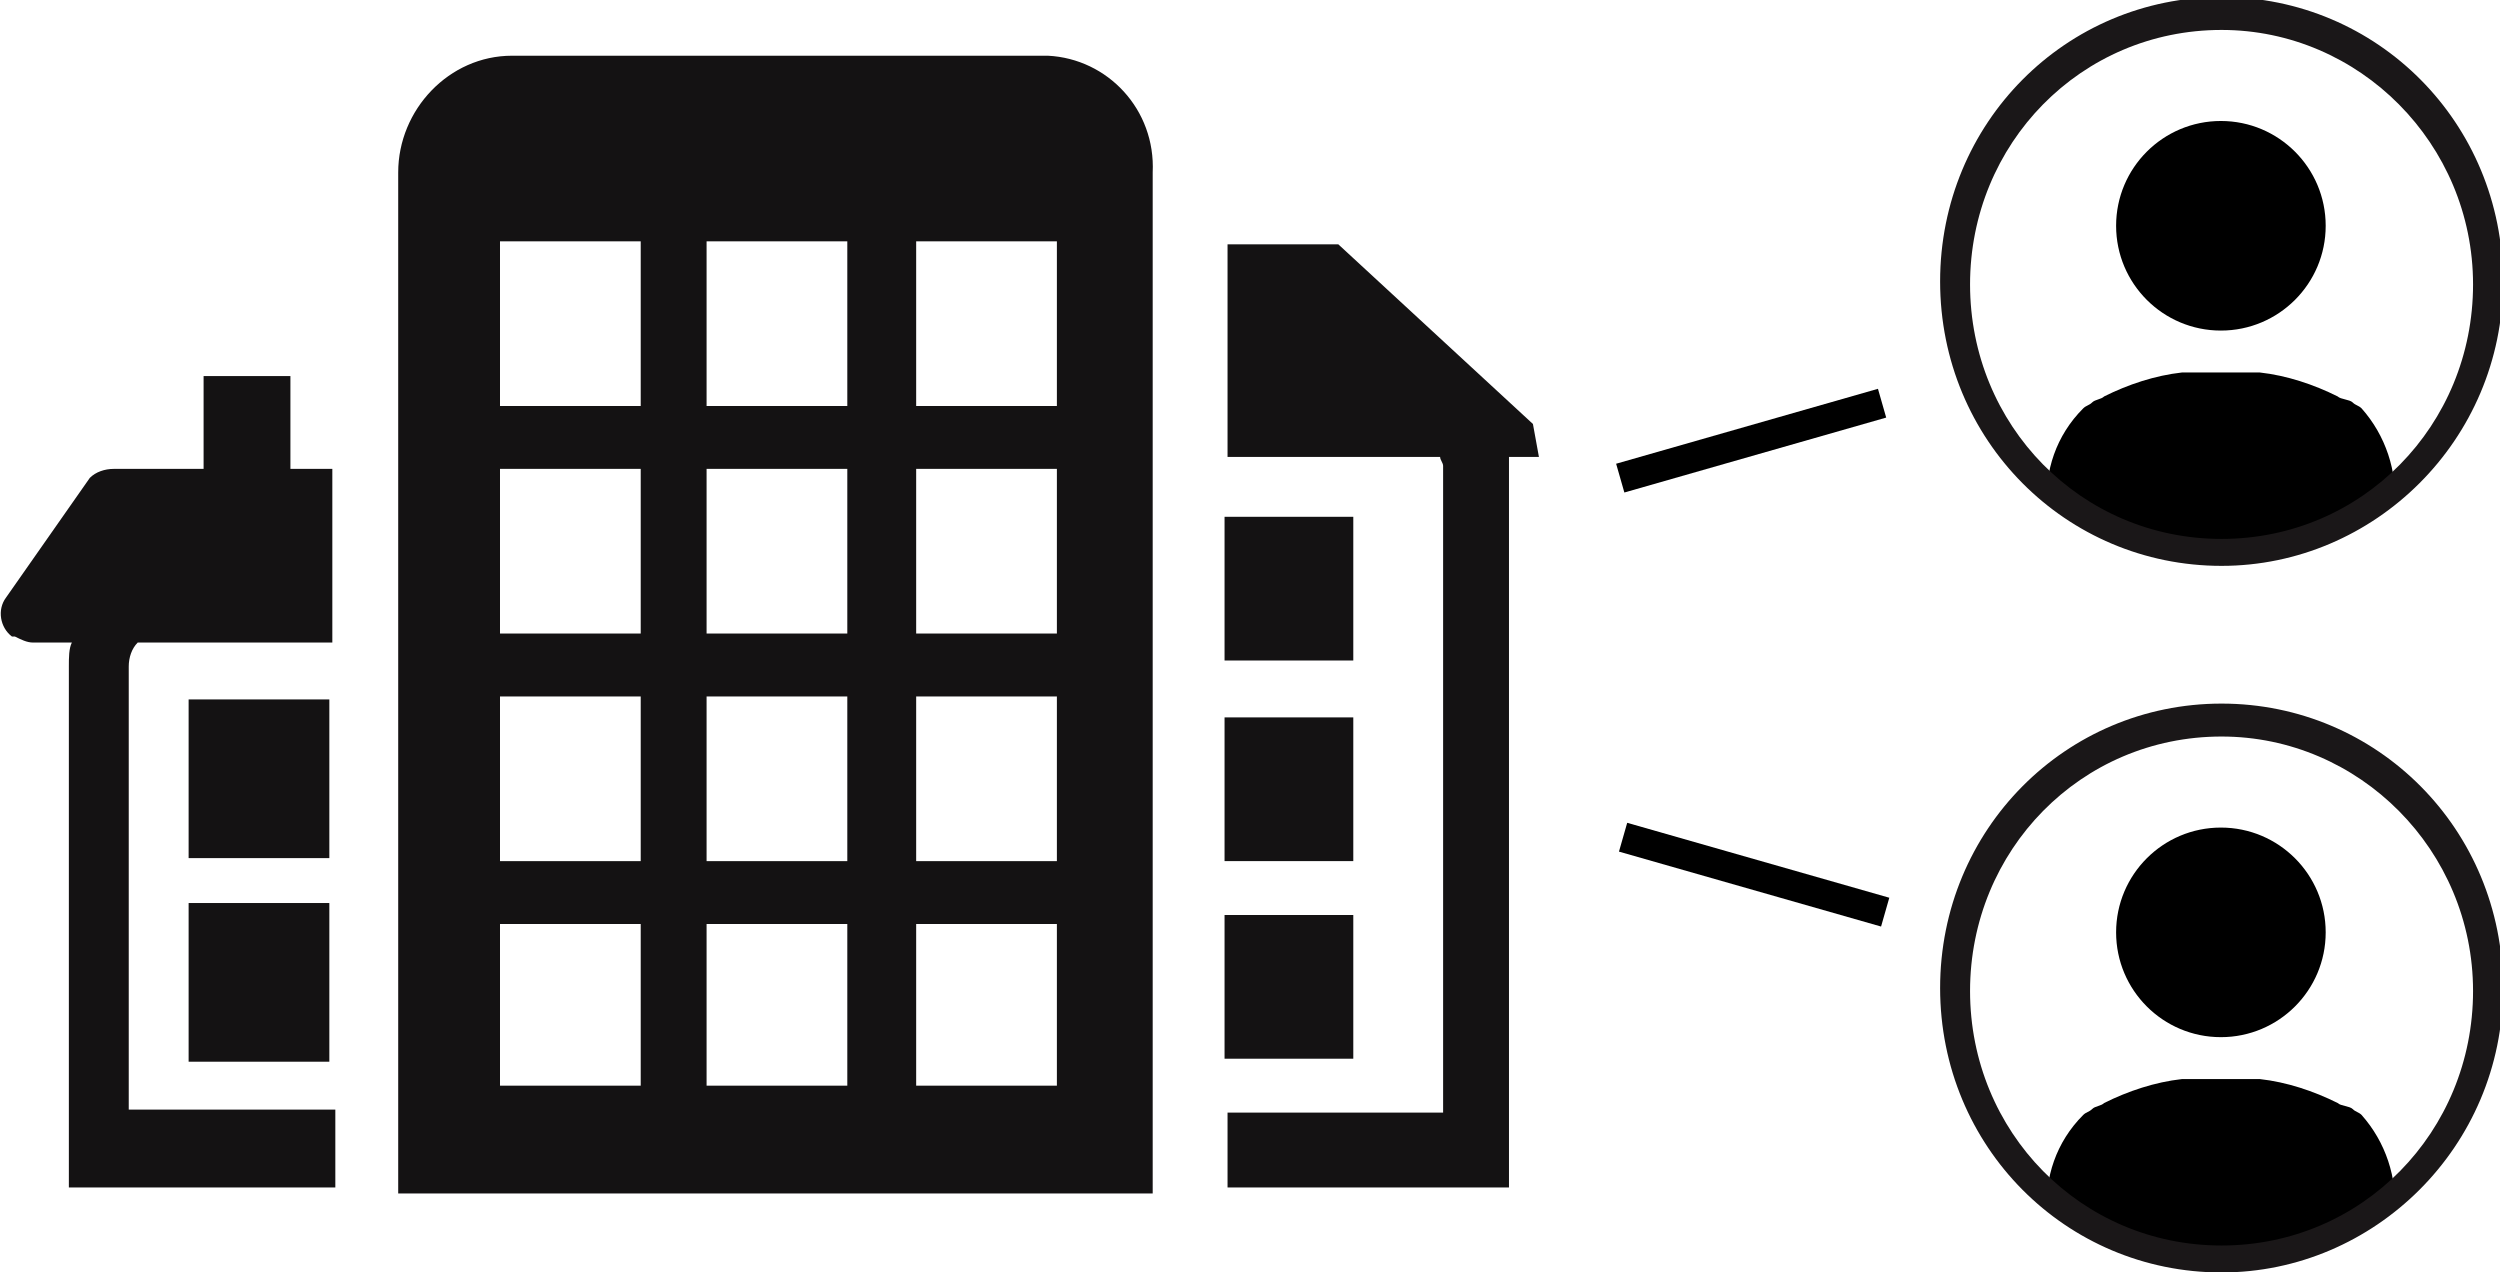 <?xml version="1.0" encoding="utf-8"?>
<!-- Generator: Adobe Illustrator 24.0.0, SVG Export Plug-In . SVG Version: 6.00 Build 0)  -->
<svg version="1.1" id="Layer_1" xmlns="http://www.w3.org/2000/svg" xmlns:xlink="http://www.w3.org/1999/xlink" x="0px" y="0px"
	 viewBox="0 0 83.5 42.5" style="enable-background:new 0 0 83.5 42.5;" xml:space="preserve">
<style type="text/css">
	.st0{fill:#141213;}
	.st1{clip-path:url(#SVGID_2_);}
	.st2{fill:#1A1718;}
	.st3{clip-path:url(#SVGID_4_);}
</style>
<g id="Group_149" transform="translate(6.274 1)">
	<g id="Group_23_1_" transform="translate(-6.274 0.861)">
		<g id="Group_22_1_" transform="translate(0 0)">
			<g id="Group_75_1_">
				<g id="Group_21_1_">
					<g id="Group_2601_1_">
						<rect id="Rectangle_948_1_" x="6.3" y="28.3" class="st0" width="4.7" height="5.3"/>
						<rect id="Rectangle_949_1_" x="6.3" y="21.5" class="st0" width="4.7" height="5.3"/>
						<path id="Path_34_1_" class="st0" d="M34.7,0H17.1c-2.1,0-3.8,1.8-3.8,3.9l0,0V38h25.2V3.9C38.6,1.8,37,0.1,35,0
							C34.9,0,34.8,0,34.7,0z M21.4,34.4h-4.7V29h4.7V34.4z M21.4,26.9h-4.7v-5.5h4.7V26.9z M21.4,19.3h-4.7v-5.5h4.7V19.3z
							 M21.4,11.7h-4.7V6.2h4.7V11.7z M28.3,34.4h-4.7V29h4.7L28.3,34.4z M28.3,26.9h-4.7v-5.5h4.7L28.3,26.9z M28.3,19.3h-4.7v-5.5
							h4.7L28.3,19.3z M28.3,11.7h-4.7V6.2h4.7L28.3,11.7z M35.3,34.4h-4.7V29h4.7V34.4z M35.3,26.9h-4.7v-5.5h4.7V26.9z M35.3,19.3
							h-4.7v-5.5h4.7V19.3z M35.3,11.7h-4.7V6.2h4.7V11.7z"/>
						<rect id="Rectangle_963_1_" x="40.9" y="15.4" class="st0" width="4.3" height="4.8"/>
						<rect id="Rectangle_964_1_" x="40.9" y="22.1" class="st0" width="4.3" height="4.8"/>
						<rect id="Rectangle_965_1_" x="40.9" y="28.7" class="st0" width="4.3" height="4.8"/>
						<path id="Path_2433_1_" class="st0" d="M51.2,12.3l-6.5-6H41v7.1h7.1c0,0.1,0.1,0.2,0.1,0.3v21.6H41v2.5h9.4V13.4h1L51.2,12.3
							z"/>
						<path id="Path_2434_1_" class="st0" d="M9.7,13.8v-3.1H6.8v3.1h-3c-0.3,0-0.6,0.1-0.8,0.3l-2.8,4c-0.3,0.4-0.2,1,0.2,1.3
							c0,0,0,0,0.1,0c0.2,0.1,0.4,0.2,0.6,0.2h1.3c-0.1,0.2-0.1,0.5-0.1,0.8v17.4h8.9v-2.6H4.3V20.4c0-0.3,0.1-0.6,0.3-0.8h6.5v-5.8
							H9.7z"/>
					</g>
				</g>
			</g>
		</g>
	</g>
	<g id="Group_105_2_" transform="translate(59.026 23.1)">
		<g id="Group_147">
			<g>
				<defs>
					<ellipse id="SVGID_1_" cx="8.9" cy="9" rx="8.9" ry="9"/>
				</defs>
				<clipPath id="SVGID_2_">
					<use xlink:href="#SVGID_1_"  style="overflow:visible;"/>
				</clipPath>
				<g id="Group_104_2_" class="st1">
					<g id="Group_103_2_" transform="translate(3.078 3.541)">
						<circle id="Ellipse_31_2_" cx="5.8" cy="3.5" r="3.5"/>
						<path id="Path_52_2_" d="M11.6,12.9c0.1-1.2-0.3-2.4-1.1-3.3c-0.1-0.1-0.2-0.1-0.3-0.2S9.8,9.3,9.7,9.2C8.9,8.8,8,8.5,7.1,8.4
							H4.5C3.6,8.5,2.7,8.8,1.9,9.2C1.8,9.3,1.6,9.3,1.5,9.4S1.3,9.5,1.2,9.6c-0.9,0.9-1.3,2.1-1.2,3.3v1.7L11.6,15v-1.6
							C11.6,13.2,11.6,13,11.6,12.9z"/>
					</g>
				</g>
			</g>
			<path class="st2" d="M8.9,18.4c-5.2,0-9.4-4.2-9.4-9.5s4.2-9.5,9.4-9.5c5.2,0,9.4,4.2,9.4,9.5S14,18.4,8.9,18.4z M8.9,0.5
				C4.2,0.5,0.5,4.3,0.5,9s3.7,8.5,8.4,8.5s8.4-3.8,8.4-8.5S13.5,0.5,8.9,0.5z"/>
		</g>
	</g>
	<g id="Group_105_1_" transform="translate(59.026 -0.5)">
		<g id="Group_148">
			<g>
				<defs>
					<ellipse id="SVGID_3_" cx="8.9" cy="9" rx="8.9" ry="9"/>
				</defs>
				<clipPath id="SVGID_4_">
					<use xlink:href="#SVGID_3_"  style="overflow:visible;"/>
				</clipPath>
				<g id="Group_104_1_" class="st3">
					<g id="Group_103_1_" transform="translate(3.078 3.541)">
						<circle id="Ellipse_31_1_" cx="5.8" cy="3.5" r="3.5"/>
						<path id="Path_52_1_" d="M11.6,12.9c0.1-1.2-0.3-2.4-1.1-3.3c-0.1-0.1-0.2-0.1-0.3-0.2S9.8,9.3,9.7,9.2C8.9,8.8,8,8.5,7.1,8.4
							H4.5C3.6,8.5,2.7,8.8,1.9,9.2C1.8,9.3,1.6,9.3,1.5,9.4S1.3,9.5,1.2,9.6c-0.9,0.9-1.3,2.1-1.2,3.3v1.7L11.6,15v-1.6
							C11.6,13.2,11.6,13.1,11.6,12.9z"/>
					</g>
				</g>
			</g>
			<path class="st2" d="M8.9,18.4c-5.2,0-9.4-4.2-9.4-9.5s4.2-9.5,9.4-9.5c5.2,0,9.4,4.2,9.4,9.5S14,18.4,8.9,18.4z M8.9,0.5
				C4.2,0.5,0.5,4.3,0.5,9s3.7,8.5,8.4,8.5s8.4-3.8,8.4-8.5S13.5,0.5,8.9,0.5z"/>
		</g>
	</g>
	<rect x="47.7" y="13.2" transform="matrix(0.961 -0.275 0.275 0.961 -1.765 14.921)" width="9.1" height="1"/>
	<rect x="51.8" y="23.7" transform="matrix(0.275 -0.962 0.962 0.275 10.755 70.758)" width="1" height="9.1"/>
</g>
</svg>
